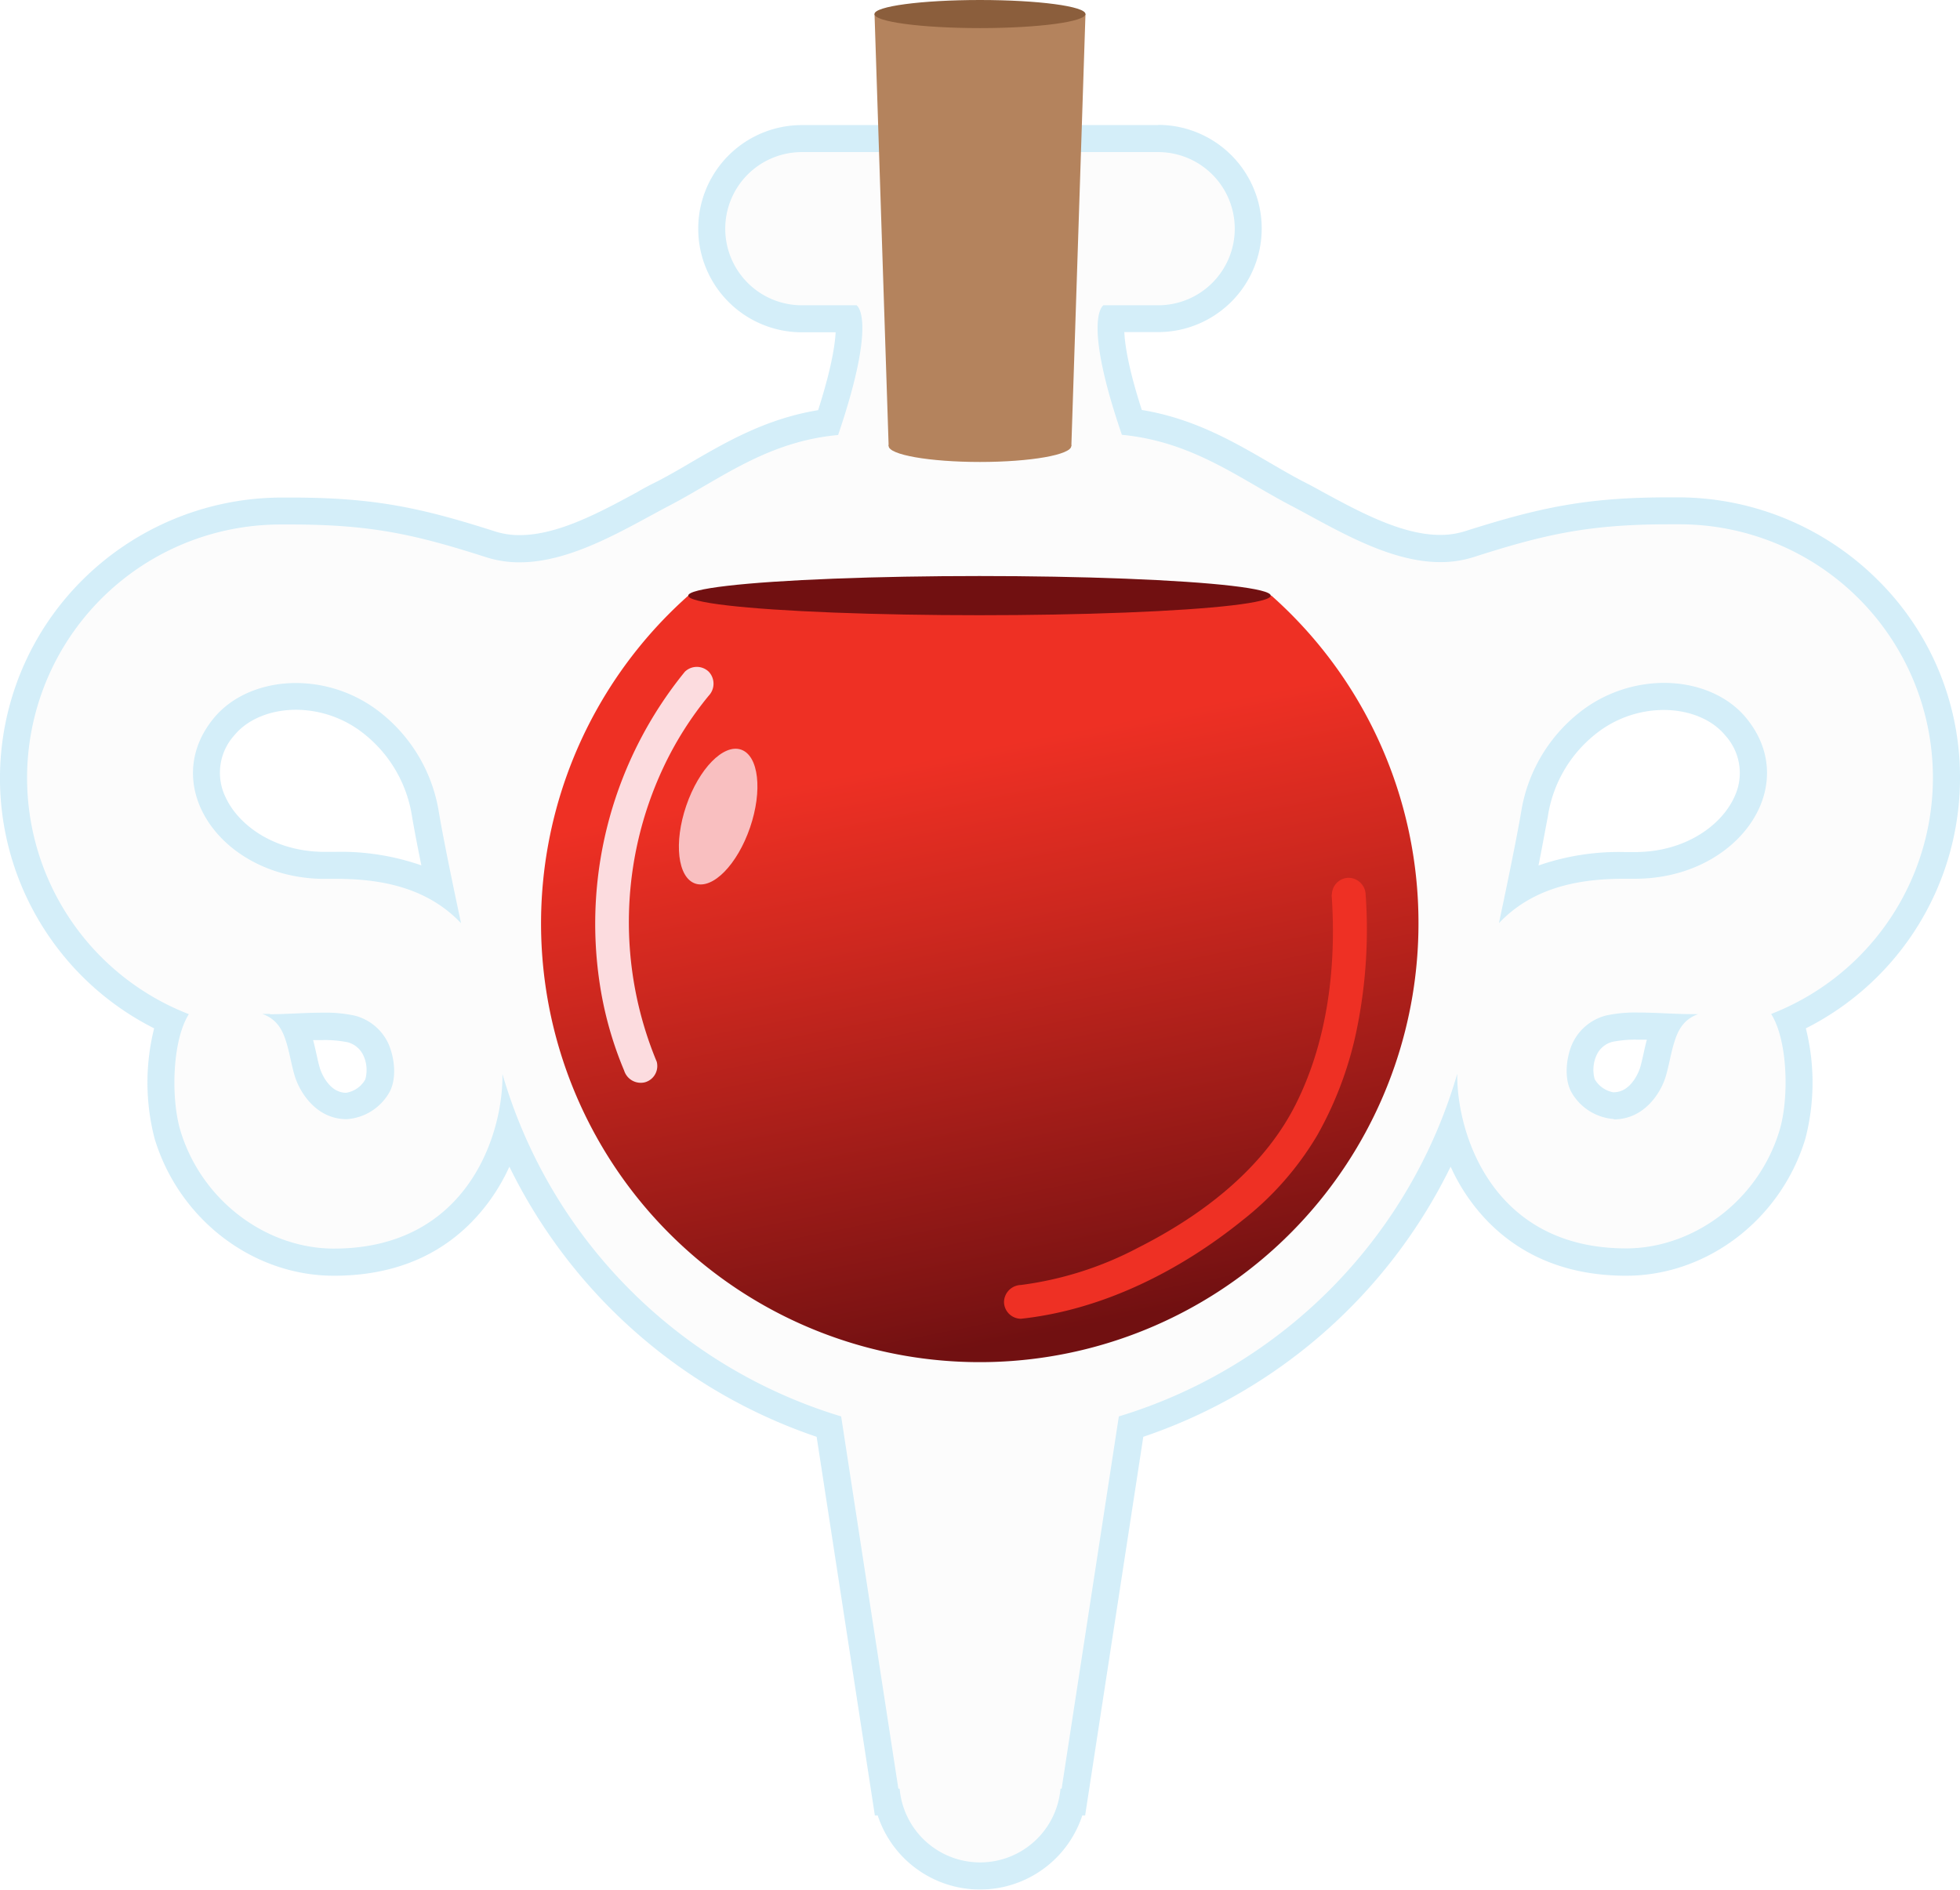 <svg xmlns="http://www.w3.org/2000/svg" xmlns:xlink="http://www.w3.org/1999/xlink" viewBox="0 0 290.17 279.81"><defs><style>.cls-1{opacity:0.2;}.cls-2{fill:#f1f2f2;}.cls-3{fill:#27aae1;}.cls-4{fill:url(#linear-gradient);}.cls-5{fill:#711011;}.cls-6{fill:#f9bfc0;}.cls-7{fill:#fcdcdf;}.cls-8{fill:#ee3024;}.cls-9{fill:#b4835d;}.cls-10{fill:#8b5e3c;}</style><linearGradient id="linear-gradient" x1="136.38" y1="92.62" x2="161.55" y2="220.06" gradientUnits="userSpaceOnUse"><stop offset="0.15" stop-color="#ee3024"/><stop offset="0.34" stop-color="#ce281f"/><stop offset="0.77" stop-color="#7c1313"/><stop offset="0.82" stop-color="#711011"/></linearGradient></defs><g id="Layer_2" data-name="Layer 2"><g id="Layer_3" data-name="Layer 3"><g id="hpPot"><g class="cls-1"><path class="cls-2" d="M145.08,277.81a14.05,14.05,0,0,1-13.62-11h-.22l-8.55-55.58A76.22,76.22,0,0,1,75.2,167.44a28.05,28.05,0,0,1-6.76,12.05c-4.79,4.88-11.18,7.36-19,7.36-11.12,0-21.25-7.75-24.62-18.85-1.38-4.56-1.37-12,.44-16.83A39.24,39.24,0,0,1,2,115.16C2,93.6,19.72,75.88,41.5,75.64h1.63c12,0,18.78,1.52,29.47,4.94a14,14,0,0,0,4.33.66c6.16,0,12.66-3.53,18.4-6.64,1-.56,2-1.09,3-1.59,1.65-.87,3.26-1.8,4.95-2.79,5.65-3.28,11.48-6.68,19.36-7.68,3.28-9.92,3.21-14,3-15.33h-6.86a13.34,13.34,0,1,1,0-26.68h52.75a13.34,13.34,0,0,1,0,26.68H164.6c-.24,1.38-.31,5.41,3,15.33,7.88,1,13.71,4.4,19.36,7.68,1.69,1,3.3,1.92,4.95,2.79,1,.5,1.94,1,3,1.59,5.74,3.11,12.24,6.64,18.4,6.64a13.9,13.9,0,0,0,4.32-.66c10.7-3.42,17.5-4.94,29.48-4.94h1.63c21.78.24,39.5,18,39.5,39.52a39.24,39.24,0,0,1-23.25,36c1.81,4.8,1.82,12.27.44,16.83-3.37,11.1-13.5,18.85-24.62,18.85-7.83,0-14.22-2.48-19-7.36A28.05,28.05,0,0,1,215,167.44a76.21,76.21,0,0,1-47.5,43.83l-8.54,55.58h-.22A14.05,14.05,0,0,1,145.08,277.81Zm97.44-125.88a18.66,18.66,0,0,0-4.29.38,5.55,5.55,0,0,0-3.68,3.08,6.87,6.87,0,0,0-.21,5.35,5.93,5.93,0,0,0,4.58,3c4.23,0,5.72-4.79,5.78-5,.22-.73.39-1.49.57-2.3s.38-1.68.63-2.53a14,14,0,0,1,.69-1.86h-.06C245.2,152,243.82,151.93,242.52,151.93Zm-199,.12a14.08,14.08,0,0,1,.7,1.86c.25.85.44,1.71.63,2.53s.35,1.57.57,2.3c.06.2,1.55,5,5.78,5a5.94,5.94,0,0,0,4.58-3c.67-1.22.57-3.57-.21-5.35a5.55,5.55,0,0,0-3.68-3.08,18.66,18.66,0,0,0-4.29-.38c-1.3,0-2.68.06-4,.12Zm202.78-48.93a18.3,18.3,0,0,0-11.42,4.06,21.57,21.57,0,0,0-7.76,13.39c-.5,3-1.42,7.52-2.17,11.11,5.29-3.13,11.23-3.57,15.64-3.57h1.44c7.27,0,13.88-3.66,16.46-9.1A10.3,10.3,0,0,0,257,107.59C254.64,104.75,250.77,103.12,246.35,103.12Zm-196.82,25c4.41,0,10.35.44,15.63,3.57-.74-3.59-1.66-8.15-2.17-11.11a21.56,21.56,0,0,0-7.75-13.39,18.32,18.32,0,0,0-11.42-4.06c-4.42,0-8.3,1.63-10.63,4.47A10.3,10.3,0,0,0,31.63,119c2.57,5.45,9.19,9.1,16.46,9.1Z"/><path class="cls-3" d="M171.46,22.52A11.34,11.34,0,0,1,182.8,33.86h0A11.34,11.34,0,0,1,171.46,45.2h-8.1s-3.21,1.84,2.73,19.18c10.47,1,17.38,6.47,24.86,10.39,6.42,3.36,14.47,8.46,22.29,8.46a16.14,16.14,0,0,0,4.94-.75c10.31-3.3,16.89-4.85,28.86-4.85h1.61a37.52,37.52,0,0,1,13.56,72.5c2.48,3.91,2.68,12.52,1.23,17.28-3.16,10.42-12.79,17.43-22.7,17.43-19.89,0-25.11-17.15-25-25.87a74.77,74.77,0,0,1-50.1,50.75l-8.47,55.12H157a11.95,11.95,0,0,1-23.81,0H133l-8.47-55.12A74.77,74.77,0,0,1,74.38,159c.16,8.72-5.06,25.87-24.95,25.87-9.91,0-19.54-7-22.71-17.43-1.44-4.76-1.24-13.37,1.24-17.28a37.52,37.52,0,0,1,13.56-72.5h1.61c12,0,18.55,1.55,28.86,4.85a16.14,16.14,0,0,0,4.94.75c7.82,0,15.87-5.1,22.29-8.46,7.48-3.92,14.39-9.44,24.86-10.39C130,47,126.81,45.2,126.81,45.2h-8.1a11.34,11.34,0,0,1-11.34-11.34h0a11.34,11.34,0,0,1,11.34-11.34h52.75m50.45,114.17c5.5-5.83,13.09-6.58,18.73-6.58h1.44c15.11,0,24.79-13.66,16.44-23.8-2.77-3.37-7.31-5.2-12.17-5.2a20.29,20.29,0,0,0-12.68,4.51,23.49,23.49,0,0,0-8.47,14.6c-.92,5.41-3.29,16.46-3.29,16.46M48.09,130.12h1.44c5.64,0,13.23.75,18.73,6.58,0,0-2.37-11-3.29-16.46a23.46,23.46,0,0,0-8.48-14.6,20.24,20.24,0,0,0-12.67-4.51c-4.86,0-9.4,1.83-12.17,5.2-8.35,10.14,1.33,23.8,16.44,23.8m190.83,35.61c4.55,0,7-4,7.7-6.41.47-1.58.72-3.26,1.2-4.84.52-1.74,1.28-3.51,3.6-4.34-.36,0-.74,0-1.13,0-2.35,0-5.15-.23-7.77-.23a20.56,20.56,0,0,0-4.76.44,7.55,7.55,0,0,0-5,4.21c-.91,2.07-1.22,5.13-.13,7.12a7.87,7.87,0,0,0,6.33,4m-199-15.57c-.39,0-.77,0-1.14,0,2.33.83,3.09,2.6,3.61,4.34.47,1.58.73,3.26,1.2,4.84.72,2.37,3.15,6.41,7.7,6.41a7.87,7.87,0,0,0,6.33-4c1.09-2,.78-5-.13-7.12a7.55,7.55,0,0,0-5-4.21,20.62,20.62,0,0,0-4.76-.44c-2.62,0-5.43.23-7.77.23M171.46,18.52H118.71a15.34,15.34,0,1,0,0,30.68h5c-.09,1.85-.61,5.34-2.59,11.53-7.68,1.26-13.58,4.69-18.84,7.75-1.68,1-3.26,1.9-4.88,2.75-1,.5-2,1-3,1.6-5.53,3-11.8,6.4-17.45,6.4a11.71,11.71,0,0,1-3.7-.56c-10.92-3.49-17.85-5-30.1-5H41.47a41.92,41.92,0,0,0-29.3,12.24,41.39,41.39,0,0,0-4.73,53,41.45,41.45,0,0,0,15.38,13.35,33,33,0,0,0,.08,16.36c3.62,11.93,14.53,20.27,26.53,20.27,8.38,0,15.26-2.68,20.44-8a28.38,28.38,0,0,0,5.54-8.15,78.76,78.76,0,0,0,45.49,40l8.1,52.67.52,3.39h.42a15.94,15.94,0,0,0,30.29,0h.42l.52-3.39,8.09-52.67a78.74,78.74,0,0,0,45.5-40,28.38,28.38,0,0,0,5.54,8.15c5.18,5.28,12.06,8,20.44,8,12,0,22.91-8.34,26.53-20.27a33,33,0,0,0,.08-16.36,41.51,41.51,0,0,0,22.82-37.06A41,41,0,0,0,278,85.88a41.93,41.93,0,0,0-29.31-12.24H247c-12.25,0-19.18,1.55-30.08,5a11.92,11.92,0,0,1-3.72.56c-5.65,0-11.92-3.4-17.45-6.4-1-.56-2-1.1-3-1.6-1.61-.85-3.19-1.77-4.87-2.75-5.27-3.06-11.16-6.49-18.84-7.75-2-6.19-2.5-9.68-2.59-11.53h5a15.34,15.34,0,0,0,0-30.68Zm56.31,109.61c.53-2.61,1-5.27,1.38-7.23a19.25,19.25,0,0,1,7-12.16,16.22,16.22,0,0,1,10.16-3.62c3.76,0,7.16,1.4,9.08,3.74a8.26,8.26,0,0,1,1.3,9.3c-1.87,4-7.13,8-14.65,8h-1.44a36.18,36.18,0,0,0-12.87,2Zm-179.68-2c-7.52,0-12.78-4-14.65-8a8.27,8.27,0,0,1,1.29-9.3c1.93-2.34,5.33-3.74,9.09-3.74A16.24,16.24,0,0,1,54,108.74a19.34,19.34,0,0,1,7,12.16c.34,2,.85,4.62,1.38,7.23a36.25,36.25,0,0,0-12.87-2H48.09Zm190.83,35.61a4,4,0,0,1-2.83-1.95,5.19,5.19,0,0,1,.29-3.59,3.57,3.57,0,0,1,2.32-1.94,17,17,0,0,1,3.82-.32c.42,0,.85,0,1.29,0-.19.7-.34,1.39-.49,2.06s-.33,1.5-.53,2.15c0,0-1.11,3.57-3.87,3.57ZM46.36,154c.44,0,.87,0,1.29,0a17,17,0,0,1,3.82.32,3.57,3.57,0,0,1,2.32,1.94,5.12,5.12,0,0,1,.28,3.59,4,4,0,0,1-2.82,1.95c-2.76,0-3.86-3.53-3.87-3.57-.2-.65-.36-1.38-.53-2.15s-.3-1.36-.49-2.06Z"/></g><g id="potFill"><path class="cls-4" d="M210,136.69a64.77,64.77,0,0,0-21.77-48.5H101.9A64.95,64.95,0,1,0,210,136.69Z"/><ellipse class="cls-5" cx="145.01" cy="88.19" rx="43.12" ry="2.9"/><ellipse class="cls-6" cx="106.32" cy="120.9" rx="10.48" ry="4.99" transform="translate(-42.49 182.36) rotate(-71.11)"/><path class="cls-7" d="M97.22,157.19a53.88,53.88,0,0,1,.93-43.43A50.63,50.63,0,0,1,104.93,103a2.58,2.58,0,0,0,0-3.54,2.54,2.54,0,0,0-3.54,0,59.1,59.1,0,0,0-12.63,46,53.88,53.88,0,0,0,3.64,13.05,2.58,2.58,0,0,0,3.07,1.74,2.5,2.5,0,0,0,1.75-3.07Z"/><path class="cls-8" d="M197.14,132.47c.74,10.49-.56,21.63-5.35,31.11S178,179.93,168.57,184.7a51.17,51.17,0,0,1-17.43,5.56,2.57,2.57,0,0,0-2.5,2.5,2.52,2.52,0,0,0,2.5,2.5c12.05-1.29,23.54-7.08,32.88-14.64a45.28,45.28,0,0,0,11-12.54A53.75,53.75,0,0,0,201,151.74a73.68,73.68,0,0,0,1.18-19.27,2.57,2.57,0,0,0-2.5-2.5,2.52,2.52,0,0,0-2.5,2.5Z"/></g><g id="Cork"><ellipse class="cls-9" cx="145.08" cy="66.03" rx="13.52" ry="2.37"/><polygon class="cls-9" points="158.61 66.03 131.56 66.03 129.47 2.08 160.7 2.08 158.61 66.03"/><ellipse class="cls-10" cx="145.08" cy="2.08" rx="15.62" ry="2.08"/></g></g></g></g></svg>